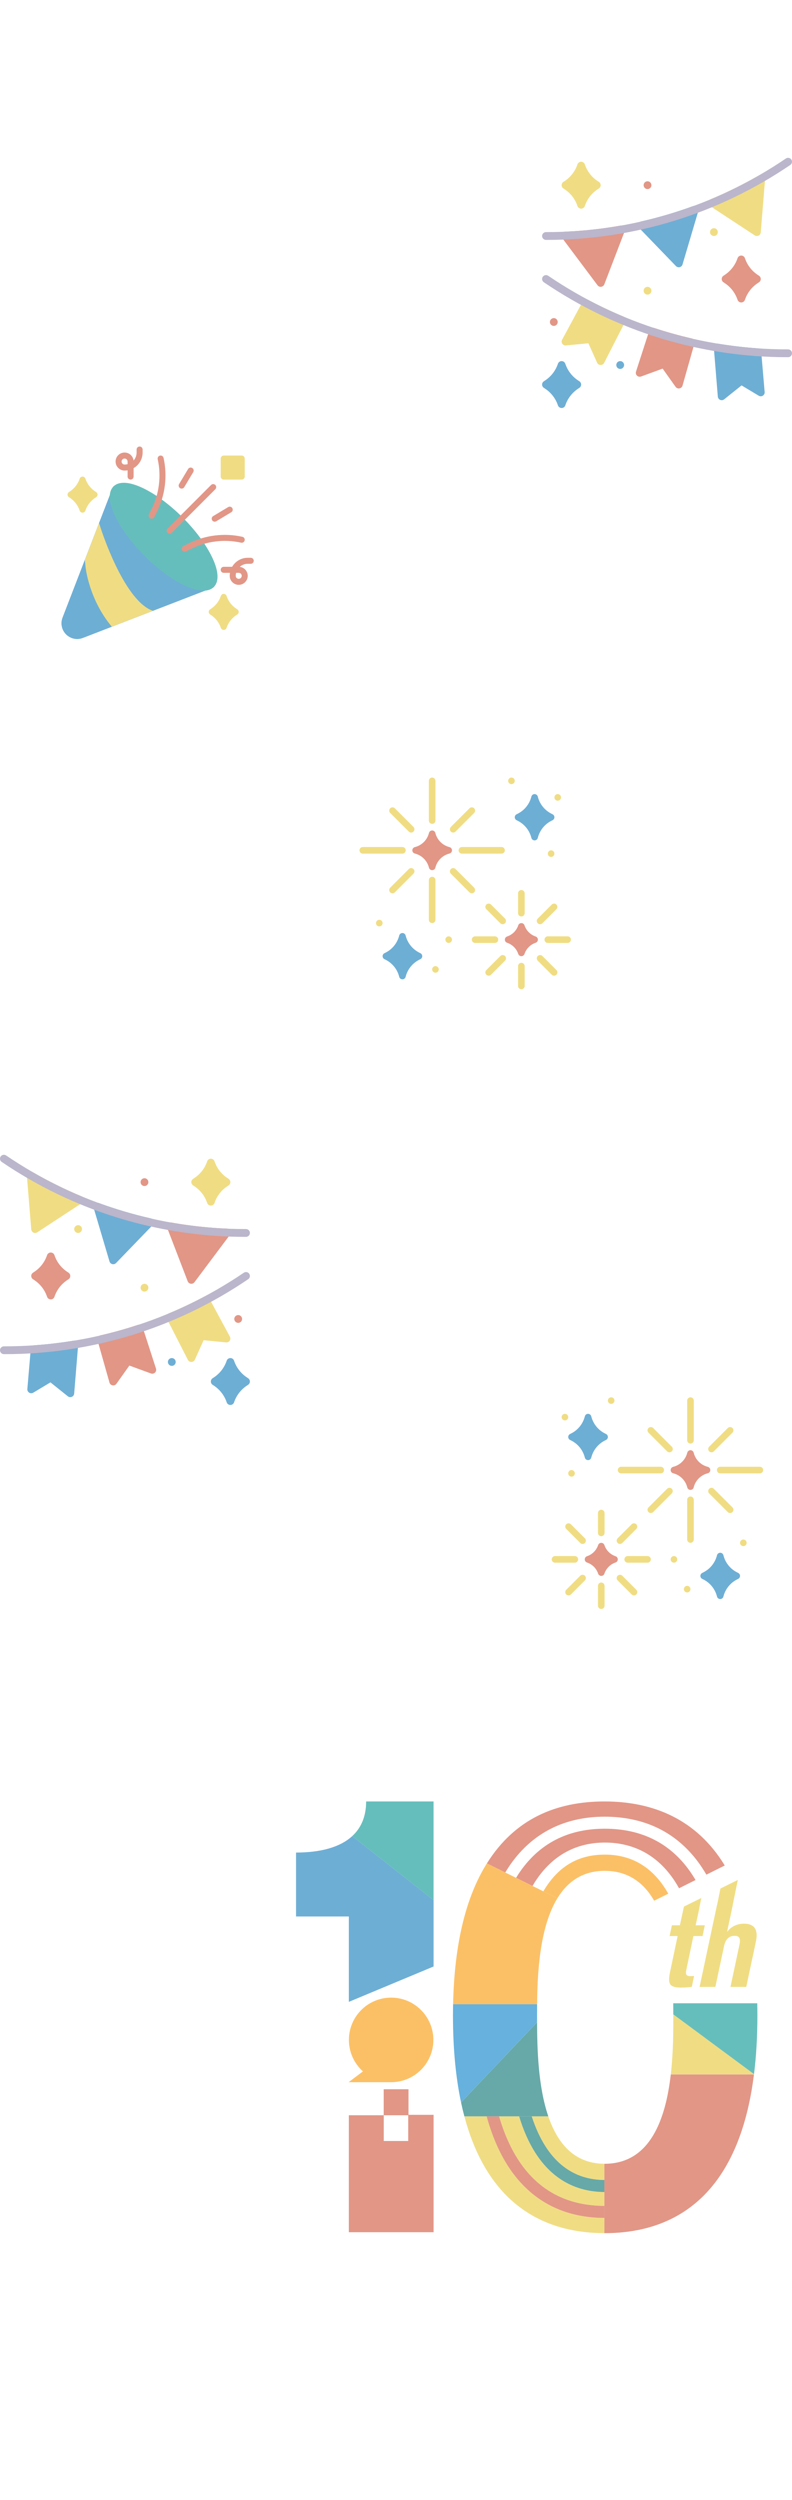 <svg width="412" height="1299" viewBox="0 0 412 1299" fill="none" xmlns="http://www.w3.org/2000/svg">
<g opacity="0.6" clip-path="url(#clip0_5004_19404)">
<path d="M361.078 176.779C360.794 176.3 360.327 175.959 359.784 175.834C353.186 174.316 346.646 172.488 340.347 170.401C339.834 170.23 339.274 170.273 338.791 170.517C338.308 170.761 337.943 171.188 337.776 171.703L330.849 193.093C330.609 193.832 330.812 194.642 331.372 195.182C331.929 195.721 332.747 195.889 333.478 195.627L344.7 191.526L351.439 200.991C351.824 201.531 352.444 201.844 353.094 201.844C353.209 201.844 353.324 201.834 353.44 201.814C354.209 201.681 354.835 201.118 355.047 200.367L361.283 178.368C361.435 177.833 361.36 177.258 361.078 176.779Z" fill="#CE5036"/>
<path d="M395.987 182.841C395.901 181.845 395.103 181.058 394.105 180.988C387.339 180.511 380.472 179.705 373.695 178.593C373.074 178.49 372.448 178.68 371.989 179.103C371.529 179.528 371.29 180.14 371.341 180.763L373.413 206.072C373.475 206.821 373.944 207.474 374.633 207.772C374.892 207.883 375.165 207.938 375.437 207.938C375.891 207.938 376.34 207.786 376.706 207.492L385.759 200.25L394.704 205.617C395.359 206.01 396.178 206.002 396.825 205.598C397.473 205.194 397.839 204.462 397.774 203.702L395.987 182.841Z" fill="#0B78B9"/>
<path d="M325.303 165.555C325.106 165.022 324.698 164.597 324.174 164.38C318.015 161.829 311.869 158.932 305.905 155.769C304.918 155.247 303.697 155.615 303.166 156.597L292.401 176.503C292.043 177.163 292.08 177.967 292.495 178.592C292.91 179.218 293.645 179.575 294.384 179.49L306.074 178.352L310.616 188.458C310.936 189.17 311.636 189.636 312.417 189.655C312.435 189.656 312.452 189.656 312.469 189.656C313.23 189.656 313.93 189.23 314.277 188.549L325.205 167.181C325.463 166.677 325.498 166.087 325.303 165.555Z" fill="#E6C731"/>
<path d="M362.751 107.474C362.192 106.946 361.382 106.781 360.662 107.047C351.702 110.325 342.568 113.02 333.514 115.057C332.797 115.218 332.224 115.754 332.013 116.457C331.803 117.16 331.989 117.923 332.498 118.45L351.633 138.255C352.02 138.656 352.549 138.875 353.094 138.875C353.254 138.875 353.417 138.856 353.577 138.817C354.278 138.645 354.836 138.113 355.042 137.421L363.308 109.532C363.527 108.796 363.31 108 362.751 107.474Z" fill="#0B78B9"/>
<path d="M397.08 91.049C396.442 90.645 395.631 90.629 394.976 91.008C386.88 95.694 378.382 99.899 369.72 103.504C369.026 103.793 368.548 104.442 368.479 105.191C368.409 105.94 368.758 106.666 369.387 107.078L392.605 122.293C392.942 122.513 393.33 122.625 393.719 122.625C394.023 122.625 394.328 122.557 394.61 122.419C395.254 122.104 395.684 121.474 395.743 120.76L398.018 92.931C398.08 92.177 397.719 91.452 397.08 91.049Z" fill="#E6C731"/>
<path d="M324.72 117.92C324.254 117.354 323.519 117.08 322.798 117.213C313.236 118.911 303.527 119.974 293.941 120.373C293.187 120.403 292.513 120.85 292.19 121.531C291.867 122.213 291.947 123.017 292.399 123.621L310.843 148.219C311.23 148.735 311.835 149.031 312.469 149.031C312.561 149.031 312.655 149.025 312.748 149.012C313.48 148.91 314.099 148.418 314.365 147.729L325.049 119.941C325.312 119.257 325.186 118.485 324.72 117.92Z" fill="#CE5036"/>
<path d="M284.361 124.656H284.031C282.91 124.656 282 123.747 282 122.625C282 121.503 282.91 120.594 284.031 120.594H284.361C328.918 120.594 371.958 107.37 408.828 82.35C409.755 81.722 411.019 81.962 411.65 82.891C412.28 83.819 412.038 85.083 411.109 85.713C373.563 111.19 329.734 124.656 284.361 124.656Z" fill="#8D86A8"/>
<path d="M311.565 94.53L310.815 94.029C307.743 91.981 305.407 88.924 304.24 85.421C303.963 84.591 303.187 84.031 302.312 84.031C301.438 84.031 300.662 84.591 300.385 85.421C299.218 88.924 296.882 91.981 293.809 94.03L293.06 94.53C292.495 94.907 292.156 95.54 292.156 96.219C292.156 96.897 292.495 97.531 293.06 97.908L293.81 98.409C296.882 100.457 299.218 103.514 300.385 107.017C300.662 107.847 301.438 108.406 302.312 108.406C303.187 108.406 303.963 107.847 304.24 107.017C305.407 103.514 307.743 100.457 310.816 98.408L311.565 97.908C312.13 97.531 312.469 96.897 312.469 96.219C312.469 95.54 312.13 94.907 311.565 94.53Z" fill="#E6C731"/>
<path d="M394.846 143.28L394.097 142.779C391.024 140.731 388.688 137.674 387.521 134.171C387.244 133.341 386.469 132.781 385.594 132.781C384.719 132.781 383.943 133.341 383.667 134.171C382.499 137.674 380.164 140.731 377.09 142.78L376.341 143.28C375.777 143.657 375.438 144.29 375.438 144.969C375.438 145.647 375.777 146.281 376.341 146.658L377.091 147.159C380.164 149.207 382.499 152.264 383.667 155.767C383.943 156.597 384.719 157.156 385.594 157.156C386.469 157.156 387.244 156.597 387.521 155.767C388.688 152.264 391.024 149.207 394.098 147.158L394.846 146.658C395.411 146.281 395.75 145.647 395.75 144.969C395.75 144.29 395.411 143.657 394.846 143.28Z" fill="#CE5036"/>
<path d="M301.409 198.123L300.659 197.623C297.586 195.574 295.251 192.518 294.083 189.015C293.807 188.184 293.031 187.625 292.156 187.625C291.281 187.625 290.506 188.184 290.229 189.015C289.062 192.518 286.726 195.574 283.652 197.624L282.904 198.123C282.339 198.5 282 199.134 282 199.812C282 200.491 282.339 201.125 282.904 201.502L283.653 202.002C286.726 204.051 289.062 207.107 290.229 210.61C290.506 211.441 291.281 212 292.156 212C293.031 212 293.807 211.441 294.083 210.61C295.251 207.107 297.586 204.051 300.66 202.001L301.409 201.502C301.973 201.125 302.312 200.491 302.312 199.812C302.312 199.134 301.973 198.5 301.409 198.123Z" fill="#0B78B9"/>
<path d="M288.094 169.344C289.216 169.344 290.125 168.434 290.125 167.312C290.125 166.191 289.216 165.281 288.094 165.281C286.972 165.281 286.062 166.191 286.062 167.312C286.062 168.434 286.972 169.344 288.094 169.344Z" fill="#CE5036"/>
<path d="M322.625 191.688C323.747 191.688 324.656 190.778 324.656 189.656C324.656 188.534 323.747 187.625 322.625 187.625C321.503 187.625 320.594 188.534 320.594 189.656C320.594 190.778 321.503 191.688 322.625 191.688Z" fill="#0B78B9"/>
<path d="M336.844 153.094C337.966 153.094 338.875 152.184 338.875 151.062C338.875 149.941 337.966 149.031 336.844 149.031C335.722 149.031 334.812 149.941 334.812 151.062C334.812 152.184 335.722 153.094 336.844 153.094Z" fill="#E6C731"/>
<path d="M336.844 98.25C337.966 98.25 338.875 97.341 338.875 96.219C338.875 95.097 337.966 94.188 336.844 94.188C335.722 94.188 334.812 95.097 334.812 96.219C334.812 97.341 335.722 98.25 336.844 98.25Z" fill="#CE5036"/>
<path d="M371.375 122.625C372.497 122.625 373.406 121.716 373.406 120.594C373.406 119.472 372.497 118.562 371.375 118.562C370.253 118.562 369.344 119.472 369.344 120.594C369.344 121.716 370.253 122.625 371.375 122.625Z" fill="#E6C731"/>
<path d="M409.969 185.594H409.639C364.266 185.594 320.437 172.127 282.891 146.65C281.962 146.02 281.72 144.756 282.35 143.828C282.98 142.9 284.245 142.659 285.172 143.288C322.042 168.307 365.082 181.531 409.639 181.531H409.969C411.09 181.531 412 182.441 412 183.562C412 184.684 411.09 185.594 409.969 185.594Z" fill="#8D86A8"/>
</g>
<g opacity="0.6" clip-path="url(#clip1_5004_19404)">
<path d="M50.922 694.779C51.206 694.3 51.673 693.959 52.216 693.834C58.814 692.316 65.354 690.488 71.653 688.401C72.166 688.23 72.727 688.273 73.21 688.517C73.692 688.761 74.058 689.188 74.224 689.703L81.151 711.093C81.391 711.832 81.188 712.642 80.628 713.182C80.071 713.721 79.253 713.889 78.522 713.627L67.3 709.526L60.561 718.991C60.176 719.531 59.556 719.844 58.906 719.844C58.791 719.844 58.676 719.834 58.56 719.814C57.791 719.681 57.165 719.118 56.953 718.367L50.717 696.368C50.565 695.833 50.64 695.258 50.922 694.779Z" fill="#CE5036"/>
<path d="M16.013 700.841C16.099 699.845 16.897 699.058 17.895 698.988C24.661 698.511 31.528 697.705 38.305 696.593C38.926 696.49 39.552 696.68 40.011 697.103C40.471 697.528 40.71 698.14 40.659 698.763L38.587 724.072C38.525 724.821 38.056 725.474 37.367 725.772C37.108 725.883 36.835 725.938 36.563 725.938C36.109 725.938 35.66 725.786 35.294 725.492L26.241 718.25L17.296 723.617C16.641 724.01 15.822 724.002 15.175 723.598C14.527 723.194 14.161 722.462 14.226 721.702L16.013 700.841Z" fill="#0B78B9"/>
<path d="M86.697 683.555C86.894 683.022 87.302 682.597 87.826 682.38C93.985 679.829 100.131 676.932 106.095 673.769C107.082 673.247 108.303 673.615 108.834 674.597L119.599 694.503C119.957 695.163 119.92 695.967 119.505 696.592C119.09 697.218 118.355 697.575 117.616 697.49L105.926 696.352L101.384 706.458C101.064 707.17 100.364 707.636 99.583 707.655C99.565 707.656 99.548 707.656 99.531 707.656C98.77 707.656 98.07 707.23 97.723 706.549L86.795 685.181C86.537 684.677 86.502 684.087 86.697 683.555Z" fill="#E6C731"/>
<path d="M49.249 625.474C49.808 624.946 50.618 624.781 51.338 625.047C60.298 628.325 69.432 631.02 78.486 633.057C79.203 633.218 79.776 633.754 79.987 634.457C80.197 635.16 80.011 635.923 79.502 636.45L60.367 656.255C59.98 656.656 59.451 656.875 58.906 656.875C58.746 656.875 58.583 656.856 58.423 656.817C57.722 656.645 57.164 656.113 56.959 655.421L48.692 627.532C48.474 626.796 48.69 626 49.249 625.474Z" fill="#0B78B9"/>
<path d="M14.92 609.049C15.558 608.645 16.369 608.629 17.024 609.008C25.12 613.694 33.618 617.899 42.28 621.504C42.974 621.793 43.452 622.442 43.521 623.191C43.591 623.94 43.242 624.666 42.613 625.078L19.395 640.293C19.058 640.513 18.67 640.625 18.281 640.625C17.977 640.625 17.672 640.557 17.39 640.419C16.746 640.104 16.316 639.474 16.257 638.76L13.982 610.931C13.92 610.177 14.281 609.452 14.92 609.049Z" fill="#E6C731"/>
<path d="M87.28 635.92C87.746 635.354 88.481 635.08 89.202 635.213C98.764 636.911 108.473 637.974 118.059 638.373C118.813 638.403 119.487 638.85 119.81 639.531C120.133 640.213 120.053 641.017 119.601 641.621L101.157 666.219C100.77 666.735 100.165 667.031 99.531 667.031C99.439 667.031 99.345 667.025 99.251 667.012C98.52 666.91 97.901 666.418 97.635 665.729L86.951 637.941C86.688 637.257 86.814 636.485 87.28 635.92Z" fill="#CE5036"/>
<path d="M127.639 642.656H127.969C129.09 642.656 130 641.747 130 640.625C130 639.503 129.09 638.594 127.969 638.594H127.639C83.082 638.594 40.042 625.37 3.172 600.35C2.245 599.722 0.981 599.962 0.35 600.891C-0.28 601.819 -0.038 603.083 0.891 603.713C38.437 629.19 82.266 642.656 127.639 642.656Z" fill="#8D86A8"/>
<path d="M100.435 612.53L101.185 612.029C104.257 609.981 106.593 606.924 107.76 603.421C108.037 602.591 108.813 602.031 109.688 602.031C110.562 602.031 111.338 602.591 111.615 603.421C112.782 606.924 115.118 609.981 118.191 612.03L118.94 612.53C119.505 612.907 119.844 613.54 119.844 614.219C119.844 614.897 119.505 615.531 118.94 615.908L118.19 616.409C115.118 618.457 112.782 621.514 111.615 625.017C111.338 625.847 110.562 626.406 109.688 626.406C108.813 626.406 108.037 625.847 107.76 625.017C106.593 621.514 104.257 618.457 101.184 616.408L100.435 615.908C99.871 615.531 99.531 614.897 99.531 614.219C99.531 613.54 99.871 612.907 100.435 612.53Z" fill="#E6C731"/>
<path d="M17.154 661.28L17.903 660.779C20.976 658.731 23.312 655.674 24.479 652.171C24.756 651.341 25.532 650.781 26.406 650.781C27.281 650.781 28.057 651.341 28.333 652.171C29.501 655.674 31.837 658.731 34.91 660.78L35.659 661.28C36.223 661.657 36.562 662.29 36.562 662.969C36.562 663.647 36.223 664.281 35.659 664.658L34.909 665.159C31.837 667.207 29.501 670.264 28.333 673.767C28.057 674.597 27.281 675.156 26.406 675.156C25.532 675.156 24.756 674.597 24.479 673.767C23.312 670.264 20.976 667.207 17.902 665.158L17.154 664.658C16.589 664.281 16.25 663.647 16.25 662.969C16.25 662.29 16.589 661.657 17.154 661.28Z" fill="#CE5036"/>
<path d="M110.591 716.123L111.341 715.623C114.414 713.574 116.749 710.518 117.917 707.015C118.193 706.184 118.969 705.625 119.844 705.625C120.719 705.625 121.494 706.184 121.771 707.015C122.938 710.518 125.274 713.574 128.348 715.624L129.096 716.123C129.661 716.5 130 717.134 130 717.812C130 718.491 129.661 719.125 129.096 719.502L128.347 720.002C125.274 722.051 122.938 725.107 121.771 728.61C121.494 729.441 120.719 730 119.844 730C118.969 730 118.193 729.441 117.917 728.61C116.749 725.107 114.414 722.051 111.34 720.001L110.591 719.502C110.027 719.125 109.688 718.491 109.688 717.812C109.688 717.134 110.027 716.5 110.591 716.123Z" fill="#0B78B9"/>
<path d="M123.906 687.344C122.784 687.344 121.875 686.434 121.875 685.312C121.875 684.191 122.784 683.281 123.906 683.281C125.028 683.281 125.938 684.191 125.938 685.312C125.938 686.434 125.028 687.344 123.906 687.344Z" fill="#CE5036"/>
<path d="M89.375 709.688C88.253 709.688 87.344 708.778 87.344 707.656C87.344 706.534 88.253 705.625 89.375 705.625C90.497 705.625 91.406 706.534 91.406 707.656C91.406 708.778 90.497 709.688 89.375 709.688Z" fill="#0B78B9"/>
<path d="M75.156 671.094C74.034 671.094 73.125 670.184 73.125 669.062C73.125 667.941 74.034 667.031 75.156 667.031C76.278 667.031 77.188 667.941 77.188 669.062C77.188 670.184 76.278 671.094 75.156 671.094Z" fill="#E6C731"/>
<path d="M75.156 616.25C74.034 616.25 73.125 615.341 73.125 614.219C73.125 613.097 74.034 612.188 75.156 612.188C76.278 612.188 77.188 613.097 77.188 614.219C77.188 615.341 76.278 616.25 75.156 616.25Z" fill="#CE5036"/>
<path d="M40.625 640.625C39.503 640.625 38.594 639.716 38.594 638.594C38.594 637.472 39.503 636.562 40.625 636.562C41.747 636.562 42.656 637.472 42.656 638.594C42.656 639.716 41.747 640.625 40.625 640.625Z" fill="#E6C731"/>
<path d="M2.031 703.594H2.361C47.734 703.594 91.563 690.127 129.109 664.65C130.038 664.02 130.28 662.756 129.65 661.828C129.02 660.9 127.755 660.659 126.828 661.288C89.958 686.307 46.918 699.531 2.361 699.531H2.031C0.91 699.531 7.0095e-05 700.441 7.0095e-05 701.562C7.0095e-05 702.684 0.91 703.594 2.031 703.594Z" fill="#8D86A8"/>
</g>
<g opacity="0.6" clip-path="url(#clip2_5004_19404)">
<path d="M111.23 302.77L61.23 252.77C60.856 252.396 60.32 252.239 59.801 252.346C59.285 252.456 58.858 252.819 58.668 253.312L32.547 320.917C32.184 321.858 32 322.846 32 323.853C32 328.345 35.655 332 40.147 332C41.154 332 42.142 331.816 43.083 331.452L110.688 305.332C111.181 305.142 111.544 304.715 111.654 304.199C111.763 303.681 111.604 303.144 111.23 302.77Z" fill="#0B78B9"/>
<path d="M111.23 302.77L61.23 252.77C60.856 252.396 60.32 252.239 59.801 252.346C59.285 252.456 58.858 252.819 58.668 253.312L32.547 320.917C32.184 321.858 32 322.846 32 323.853C32 328.345 35.655 332 40.147 332C41.154 332 42.142 331.816 43.083 331.452L110.688 305.332C111.181 305.142 111.544 304.715 111.654 304.199C111.763 303.681 111.604 303.144 111.23 302.77Z" fill="#0B78B9"/>
<path d="M110.316 289.482C107.14 282.885 101.725 275.588 95.068 268.932C88.412 262.275 81.115 256.86 74.519 253.684C67.376 250.242 61.871 249.919 59.02 252.77C56.168 255.622 56.493 261.126 59.933 268.269C63.11 274.865 68.525 282.163 75.181 288.819C81.837 295.475 89.135 300.891 95.731 304.067C99.654 305.956 103.081 306.906 105.848 306.906C108.119 306.906 109.944 306.265 111.23 304.98C114.082 302.129 113.757 296.624 110.316 289.482Z" fill="#00928F"/>
<path d="M78.874 269.5C78.639 269.5 78.401 269.447 78.176 269.335C77.404 268.949 77.091 268.011 77.477 267.239L78.848 264.498C82.842 256.509 83.975 247.307 82.037 238.589C81.85 237.746 82.382 236.912 83.224 236.725C84.065 236.54 84.901 237.069 85.088 237.911C87.18 247.327 85.957 257.266 81.643 265.896L80.273 268.636C79.999 269.184 79.447 269.5 78.874 269.5Z" fill="#CE5036"/>
<path d="M67.938 249.188C67.075 249.188 66.375 248.488 66.375 247.625V244.37C65.867 244.456 65.345 244.5 64.812 244.5C62.228 244.5 60.125 242.397 60.125 239.812C60.125 237.228 62.228 235.125 64.812 235.125C67.22 235.125 69.209 236.949 69.471 239.288C70.46 238.181 71.062 236.723 71.062 235.125V233.562C71.062 232.7 71.762 232 72.625 232C73.488 232 74.188 232.7 74.188 233.562V235.125C74.188 238.588 72.3 241.618 69.5 243.242V247.625C69.5 248.488 68.8 249.188 67.938 249.188ZM64.812 238.25C63.951 238.25 63.25 238.951 63.25 239.812C63.25 240.674 63.951 241.375 64.812 241.375C65.352 241.375 65.875 241.306 66.375 241.177V239.812C66.375 238.951 65.674 238.25 64.812 238.25Z" fill="#CE5036"/>
<path d="M96.064 286.688C95.49 286.688 94.939 286.372 94.665 285.824C94.279 285.052 94.592 284.113 95.364 283.727L98.104 282.357C106.735 278.043 116.674 276.821 126.089 278.912C126.931 279.099 127.463 279.934 127.275 280.776C127.088 281.619 126.252 282.149 125.411 281.963C116.691 280.025 107.49 281.158 99.502 285.153L96.761 286.523C96.537 286.635 96.298 286.688 96.064 286.688Z" fill="#CE5036"/>
<path d="M124.188 303.875C121.603 303.875 119.5 301.772 119.5 299.188C119.5 298.655 119.544 298.133 119.63 297.625H116.375C115.512 297.625 114.812 296.925 114.812 296.062C114.812 295.2 115.512 294.5 116.375 294.5H120.758C122.382 291.7 125.412 289.812 128.875 289.812H130.438C131.3 289.812 132 290.512 132 291.375C132 292.238 131.3 292.938 130.438 292.938H128.875C127.277 292.938 125.819 293.539 124.712 294.529C127.051 294.791 128.875 296.78 128.875 299.188C128.875 301.772 126.772 303.875 124.188 303.875ZM122.823 297.625C122.694 298.125 122.625 298.648 122.625 299.188C122.625 300.049 123.326 300.75 124.188 300.75C125.049 300.75 125.75 300.049 125.75 299.188C125.75 298.326 125.049 297.625 124.188 297.625H122.823Z" fill="#CE5036"/>
<path d="M88.25 277.312C87.85 277.312 87.45 277.16 87.145 276.855C86.535 276.244 86.535 275.256 87.145 274.645L109.802 251.989C110.412 251.379 111.401 251.379 112.011 251.989C112.621 252.599 112.621 253.588 112.011 254.198L89.355 276.855C89.05 277.16 88.65 277.312 88.25 277.312Z" fill="#CE5036"/>
<path d="M78.561 316.994C64.076 310.688 52.786 275.675 52.313 274.188L51.54 271.76L44.141 290.91L44.5 294.5C44.579 295.285 46.343 311.482 58.155 325.629L79.538 317.367C79.213 317.257 78.887 317.136 78.561 316.994Z" fill="#E6C731"/>
<path d="M123.492 316.638L122.916 316.253C120.552 314.677 118.755 312.326 117.857 309.631C117.645 308.993 117.048 308.562 116.375 308.562C115.702 308.562 115.105 308.993 114.893 309.631C113.995 312.326 112.198 314.677 109.834 316.254L109.258 316.638C108.823 316.928 108.562 317.416 108.562 317.938C108.562 318.459 108.823 318.947 109.258 319.237L109.834 319.622C112.198 321.198 113.995 323.549 114.893 326.244C115.105 326.882 115.702 327.312 116.375 327.312C117.048 327.312 117.645 326.882 117.857 326.244C118.755 323.549 120.552 321.198 122.916 319.621L123.492 319.237C123.927 318.947 124.188 318.459 124.188 317.938C124.188 317.416 123.927 316.928 123.492 316.638Z" fill="#E6C731"/>
<path d="M50.055 255.701L49.478 255.315C47.115 253.74 45.318 251.389 44.42 248.694C44.207 248.055 43.61 247.625 42.938 247.625C42.265 247.625 41.668 248.055 41.455 248.694C40.557 251.389 38.76 253.74 36.396 255.316L35.82 255.701C35.386 255.991 35.125 256.478 35.125 257C35.125 257.522 35.386 258.009 35.82 258.299L36.397 258.685C38.76 260.26 40.557 262.611 41.455 265.306C41.668 265.945 42.265 266.375 42.938 266.375C43.61 266.375 44.207 265.945 44.42 265.306C45.318 262.611 47.115 260.26 49.479 258.684L50.055 258.299C50.489 258.009 50.75 257.522 50.75 257C50.75 256.478 50.489 255.991 50.055 255.701Z" fill="#E6C731"/>
<path d="M125.75 236.688H116.375C115.512 236.688 114.812 237.387 114.812 238.25V247.625C114.812 248.488 115.512 249.188 116.375 249.188H125.75C126.613 249.188 127.312 248.488 127.312 247.625V238.25C127.312 237.387 126.613 236.688 125.75 236.688Z" fill="#E6C731"/>
<path d="M94.499 253.875C94.225 253.875 93.948 253.803 93.696 253.652C92.956 253.208 92.716 252.248 93.16 251.508L97.848 243.696C98.292 242.955 99.251 242.715 99.992 243.16C100.732 243.604 100.971 244.564 100.527 245.304L95.84 253.116C95.547 253.605 95.029 253.875 94.499 253.875Z" fill="#CE5036"/>
<path d="M111.689 271.063C111.158 271.063 110.641 270.793 110.348 270.304C109.904 269.564 110.143 268.604 110.883 268.16L118.696 263.473C119.435 263.03 120.396 263.268 120.84 264.008C121.284 264.749 121.044 265.708 120.304 266.152L112.492 270.84C112.24 270.991 111.963 271.063 111.689 271.063Z" fill="#CE5036"/>
</g>
<g opacity="0.6" clip-path="url(#clip3_5004_19404)">
<path d="M235.125 441.812C235.125 441.024 234.589 440.336 233.823 440.145C230.2 439.239 227.386 436.425 226.48 432.802C226.289 432.036 225.601 431.5 224.812 431.5C224.024 431.5 223.336 432.036 223.145 432.802C222.239 436.425 219.425 439.239 215.802 440.145C215.036 440.336 214.5 441.024 214.5 441.812C214.5 442.601 215.036 443.289 215.802 443.48C219.425 444.386 222.239 447.2 223.145 450.823C223.336 451.589 224.024 452.125 224.812 452.125C225.601 452.125 226.289 451.589 226.48 450.823C227.386 447.2 230.2 444.386 233.823 443.48C234.589 443.289 235.125 442.601 235.125 441.812Z" fill="#CE5036"/>
<path d="M218.707 495.276L218.17 495.006C214.591 493.217 211.981 489.964 211.011 486.083C210.82 485.318 210.133 484.781 209.344 484.781C208.555 484.781 207.868 485.318 207.676 486.083C206.706 489.964 204.097 493.217 200.517 495.007L199.98 495.276C199.399 495.567 199.031 496.162 199.031 496.812C199.031 497.463 199.399 498.058 199.98 498.349L200.518 498.619C204.097 500.408 206.706 503.661 207.676 507.542C207.868 508.307 208.555 508.844 209.344 508.844C210.133 508.844 210.82 508.307 211.011 507.542C211.981 503.661 214.591 500.408 218.171 498.618L218.707 498.349C219.289 498.058 219.656 497.463 219.656 496.812C219.656 496.162 219.289 495.567 218.707 495.276Z" fill="#0B78B9"/>
<path d="M268.731 426.162L269.268 426.431C272.847 428.22 275.455 431.472 276.427 435.355C276.618 436.119 277.305 436.656 278.094 436.656C278.883 436.656 279.569 436.119 279.76 435.355C280.732 431.472 283.341 428.22 286.919 426.431L287.456 426.162C288.039 425.871 288.406 425.276 288.406 424.625C288.406 423.974 288.039 423.379 287.456 423.088L286.919 422.819C283.341 421.03 280.732 417.778 279.76 413.895C279.569 413.131 278.883 412.594 278.094 412.594C277.305 412.594 276.618 413.131 276.427 413.895C275.455 417.778 272.847 421.03 269.268 422.819L268.731 423.088C268.149 423.379 267.781 423.974 267.781 424.625C267.781 425.276 268.149 425.871 268.731 426.162Z" fill="#0B78B9"/>
<path d="M278.638 486.588C275.92 485.683 273.757 483.519 272.849 480.8C272.615 480.098 271.959 479.625 271.219 479.625C270.479 479.625 269.822 480.098 269.589 480.8C268.681 483.519 266.517 485.683 263.8 486.588C263.098 486.822 262.625 487.479 262.625 488.219C262.625 488.959 263.098 489.615 263.8 489.849C266.517 490.755 268.681 492.918 269.589 495.638C269.822 496.339 270.479 496.812 271.219 496.812C271.959 496.812 272.615 496.339 272.849 495.638C273.757 492.918 275.92 490.755 278.638 489.849C279.339 489.615 279.812 488.959 279.812 488.219C279.812 487.479 279.339 486.822 278.638 486.588Z" fill="#CE5036"/>
<path d="M224.812 428.062C225.762 428.062 226.531 427.293 226.531 426.344V405.719C226.531 404.77 225.762 404 224.812 404C223.863 404 223.094 404.77 223.094 405.719V426.344C223.094 427.293 223.863 428.062 224.812 428.062Z" fill="#E6C731"/>
<path d="M212.66 432.09C212.995 432.426 213.435 432.593 213.875 432.593C214.315 432.593 214.754 432.426 215.09 432.09C215.761 431.418 215.761 430.331 215.09 429.659L205.402 419.971C204.731 419.3 203.643 419.3 202.972 419.971C202.3 420.643 202.3 421.73 202.972 422.402L212.66 432.09Z" fill="#E6C731"/>
<path d="M211.062 441.812C211.062 440.863 210.293 440.094 209.344 440.094H188.719C187.77 440.094 187 440.863 187 441.812C187 442.762 187.77 443.531 188.719 443.531H209.344C210.293 443.531 211.062 442.762 211.062 441.812Z" fill="#E6C731"/>
<path d="M224.812 455.562C223.863 455.562 223.094 456.332 223.094 457.281V477.906C223.094 478.855 223.863 479.625 224.812 479.625C225.762 479.625 226.531 478.855 226.531 477.906V457.281C226.531 456.332 225.762 455.562 224.812 455.562Z" fill="#E6C731"/>
<path d="M238.562 441.812C238.562 442.762 239.332 443.531 240.281 443.531H260.906C261.856 443.531 262.625 442.762 262.625 441.812C262.625 440.863 261.856 440.094 260.906 440.094H240.281C239.332 440.094 238.562 440.863 238.562 441.812Z" fill="#E6C731"/>
<path d="M202.972 461.223C202.3 461.894 202.3 462.982 202.972 463.653C203.307 463.989 203.747 464.157 204.187 464.157C204.627 464.157 205.066 463.989 205.402 463.653L215.09 453.965C215.761 453.294 215.761 452.206 215.09 451.535C214.419 450.863 213.331 450.863 212.66 451.535L202.972 461.223Z" fill="#E6C731"/>
<path d="M246.654 463.653C247.326 462.982 247.326 461.894 246.654 461.223L236.965 451.535C236.294 450.863 235.206 450.863 234.535 451.535C233.864 452.206 233.864 453.294 234.535 453.965L244.224 463.653C244.56 463.989 244.999 464.157 245.439 464.157C245.879 464.157 246.319 463.989 246.654 463.653Z" fill="#E6C731"/>
<path d="M235.75 432.593C236.19 432.593 236.63 432.426 236.965 432.09L246.654 422.402C247.326 421.73 247.326 420.643 246.654 419.971C245.983 419.3 244.895 419.3 244.224 419.971L234.535 429.659C233.864 430.331 233.864 431.418 234.535 432.09C234.871 432.426 235.31 432.593 235.75 432.593Z" fill="#E6C731"/>
<path d="M271.219 462.438C270.269 462.438 269.5 463.207 269.5 464.156V474.469C269.5 475.418 270.269 476.188 271.219 476.188C272.169 476.188 272.938 475.418 272.938 474.469V464.156C272.938 463.207 272.169 462.438 271.219 462.438Z" fill="#E6C731"/>
<path d="M252.989 469.989C252.318 470.66 252.318 471.748 252.989 472.419L260.28 479.711C260.616 480.047 261.056 480.215 261.495 480.215C261.935 480.215 262.375 480.047 262.711 479.711C263.382 479.04 263.382 477.952 262.711 477.281L255.419 469.989C254.748 469.318 253.66 469.318 252.989 469.989Z" fill="#E6C731"/>
<path d="M259.188 488.219C259.188 487.27 258.419 486.5 257.469 486.5H247.156C246.206 486.5 245.438 487.27 245.438 488.219C245.438 489.168 246.206 489.938 247.156 489.938H257.469C258.419 489.938 259.188 489.168 259.188 488.219Z" fill="#E6C731"/>
<path d="M260.28 496.726L252.989 504.018C252.318 504.69 252.318 505.777 252.989 506.449C253.325 506.784 253.764 506.952 254.204 506.952C254.644 506.952 255.084 506.784 255.419 506.449L262.711 499.157C263.382 498.485 263.382 497.398 262.711 496.726C262.039 496.055 260.952 496.055 260.28 496.726Z" fill="#E6C731"/>
<path d="M271.219 500.25C270.269 500.25 269.5 501.02 269.5 501.969V512.281C269.5 513.23 270.269 514 271.219 514C272.169 514 272.938 513.23 272.938 512.281V501.969C272.938 501.02 272.169 500.25 271.219 500.25Z" fill="#E6C731"/>
<path d="M282.157 496.726C281.486 496.055 280.398 496.055 279.727 496.726C279.056 497.398 279.056 498.485 279.727 499.157L287.018 506.449C287.354 506.784 287.794 506.952 288.233 506.952C288.673 506.952 289.113 506.784 289.449 506.449C290.12 505.777 290.12 504.69 289.449 504.018L282.157 496.726Z" fill="#E6C731"/>
<path d="M295.281 486.5H284.969C284.019 486.5 283.25 487.27 283.25 488.219C283.25 489.168 284.019 489.938 284.969 489.938H295.281C296.231 489.938 297 489.168 297 488.219C297 487.27 296.231 486.5 295.281 486.5Z" fill="#E6C731"/>
<path d="M287.018 469.989L279.727 477.281C279.056 477.952 279.056 479.04 279.727 479.711C280.063 480.047 280.502 480.215 280.942 480.215C281.382 480.215 281.822 480.047 282.157 479.711L289.449 472.419C290.12 471.748 290.12 470.66 289.449 469.989C288.777 469.318 287.69 469.318 287.018 469.989Z" fill="#E6C731"/>
<path d="M197.312 481.344C198.262 481.344 199.031 480.574 199.031 479.625C199.031 478.676 198.262 477.906 197.312 477.906C196.363 477.906 195.594 478.676 195.594 479.625C195.594 480.574 196.363 481.344 197.312 481.344Z" fill="#E6C731"/>
<path d="M226.531 505.406C227.48 505.406 228.25 504.637 228.25 503.688C228.25 502.738 227.48 501.969 226.531 501.969C225.582 501.969 224.812 502.738 224.812 503.688C224.812 504.637 225.582 505.406 226.531 505.406Z" fill="#E6C731"/>
<path d="M233.406 489.938C234.355 489.938 235.125 489.168 235.125 488.219C235.125 487.27 234.355 486.5 233.406 486.5C232.457 486.5 231.688 487.27 231.688 488.219C231.688 489.168 232.457 489.938 233.406 489.938Z" fill="#E6C731"/>
<path d="M266.062 407.438C267.012 407.438 267.781 406.668 267.781 405.719C267.781 404.77 267.012 404 266.062 404C265.113 404 264.344 404.77 264.344 405.719C264.344 406.668 265.113 407.438 266.062 407.438Z" fill="#E6C731"/>
<path d="M290.125 416.031C291.074 416.031 291.844 415.262 291.844 414.312C291.844 413.363 291.074 412.594 290.125 412.594C289.176 412.594 288.406 413.363 288.406 414.312C288.406 415.262 289.176 416.031 290.125 416.031Z" fill="#E6C731"/>
<path d="M286.688 445.25C287.637 445.25 288.406 444.48 288.406 443.531C288.406 442.582 287.637 441.812 286.688 441.812C285.738 441.812 284.969 442.582 284.969 443.531C284.969 444.48 285.738 445.25 286.688 445.25Z" fill="#E6C731"/>
</g>
<g opacity="0.6" clip-path="url(#clip4_5004_19404)">
<path d="M348.875 763.812C348.875 763.024 349.411 762.336 350.177 762.145C353.8 761.239 356.614 758.425 357.52 754.802C357.711 754.036 358.399 753.5 359.188 753.5C359.976 753.5 360.664 754.036 360.855 754.802C361.761 758.425 364.575 761.239 368.198 762.145C368.964 762.336 369.5 763.024 369.5 763.812C369.5 764.601 368.964 765.289 368.198 765.48C364.575 766.386 361.761 769.2 360.855 772.823C360.664 773.589 359.976 774.125 359.188 774.125C358.399 774.125 357.711 773.589 357.52 772.823C356.614 769.2 353.8 766.386 350.177 765.48C349.411 765.289 348.875 764.601 348.875 763.812Z" fill="#CE5036"/>
<path d="M365.293 817.276L365.83 817.006C369.409 815.217 372.019 811.964 372.989 808.083C373.18 807.318 373.867 806.781 374.656 806.781C375.445 806.781 376.132 807.318 376.324 808.083C377.294 811.964 379.903 815.217 383.483 817.007L384.02 817.276C384.601 817.567 384.969 818.162 384.969 818.812C384.969 819.463 384.601 820.058 384.02 820.349L383.482 820.619C379.903 822.408 377.294 825.661 376.324 829.542C376.132 830.307 375.445 830.844 374.656 830.844C373.867 830.844 373.18 830.307 372.989 829.542C372.019 825.661 369.409 822.408 365.829 820.618L365.293 820.349C364.711 820.058 364.344 819.463 364.344 818.812C364.344 818.162 364.711 817.567 365.293 817.276Z" fill="#0B78B9"/>
<path d="M315.269 748.162L314.732 748.431C311.153 750.22 308.545 753.472 307.573 757.355C307.382 758.119 306.695 758.656 305.906 758.656C305.117 758.656 304.431 758.119 304.24 757.355C303.268 753.472 300.659 750.22 297.081 748.431L296.544 748.162C295.961 747.871 295.594 747.276 295.594 746.625C295.594 745.974 295.961 745.379 296.544 745.088L297.081 744.819C300.659 743.03 303.268 739.778 304.24 735.895C304.431 735.131 305.117 734.594 305.906 734.594C306.695 734.594 307.382 735.131 307.573 735.895C308.545 739.778 311.153 743.03 314.732 744.819L315.269 745.088C315.851 745.379 316.219 745.974 316.219 746.625C316.219 747.276 315.851 747.871 315.269 748.162Z" fill="#0B78B9"/>
<path d="M305.362 808.588C308.08 807.683 310.243 805.519 311.151 802.8C311.385 802.098 312.041 801.625 312.781 801.625C313.521 801.625 314.178 802.098 314.411 802.8C315.319 805.519 317.483 807.683 320.2 808.588C320.902 808.822 321.375 809.479 321.375 810.219C321.375 810.959 320.902 811.615 320.2 811.849C317.483 812.755 315.319 814.918 314.411 817.638C314.178 818.339 313.521 818.812 312.781 818.812C312.041 818.812 311.385 818.339 311.151 817.638C310.243 814.918 308.08 812.755 305.362 811.849C304.661 811.615 304.188 810.959 304.188 810.219C304.188 809.479 304.661 808.822 305.362 808.588Z" fill="#CE5036"/>
<path d="M359.188 750.062C358.238 750.062 357.469 749.293 357.469 748.344V727.719C357.469 726.77 358.238 726 359.188 726C360.137 726 360.906 726.77 360.906 727.719V748.344C360.906 749.293 360.137 750.062 359.188 750.062Z" fill="#E6C731"/>
<path d="M371.34 754.09C371.005 754.426 370.565 754.593 370.125 754.593C369.685 754.593 369.246 754.426 368.91 754.09C368.239 753.418 368.239 752.331 368.91 751.659L378.598 741.971C379.269 741.3 380.357 741.3 381.028 741.971C381.7 742.643 381.7 743.73 381.028 744.402L371.34 754.09Z" fill="#E6C731"/>
<path d="M372.938 763.812C372.938 762.863 373.707 762.094 374.656 762.094H395.281C396.23 762.094 397 762.863 397 763.812C397 764.762 396.23 765.531 395.281 765.531H374.656C373.707 765.531 372.938 764.762 372.938 763.812Z" fill="#E6C731"/>
<path d="M359.188 777.562C360.137 777.562 360.906 778.332 360.906 779.281V799.906C360.906 800.855 360.137 801.625 359.188 801.625C358.238 801.625 357.469 800.855 357.469 799.906V779.281C357.469 778.332 358.238 777.562 359.188 777.562Z" fill="#E6C731"/>
<path d="M345.438 763.812C345.438 764.762 344.668 765.531 343.719 765.531H323.094C322.144 765.531 321.375 764.762 321.375 763.812C321.375 762.863 322.144 762.094 323.094 762.094H343.719C344.668 762.094 345.438 762.863 345.438 763.812Z" fill="#E6C731"/>
<path d="M381.028 783.223C381.7 783.894 381.7 784.982 381.028 785.653C380.693 785.989 380.253 786.157 379.813 786.157C379.373 786.157 378.934 785.989 378.598 785.653L368.91 775.965C368.239 775.294 368.239 774.206 368.91 773.535C369.581 772.863 370.669 772.863 371.34 773.535L381.028 783.223Z" fill="#E6C731"/>
<path d="M337.346 785.653C336.674 784.982 336.674 783.894 337.346 783.223L347.035 773.535C347.706 772.863 348.794 772.863 349.465 773.535C350.136 774.206 350.136 775.294 349.465 775.965L339.776 785.653C339.44 785.989 339.001 786.157 338.561 786.157C338.121 786.157 337.681 785.989 337.346 785.653Z" fill="#E6C731"/>
<path d="M348.25 754.593C347.81 754.593 347.37 754.426 347.035 754.09L337.346 744.402C336.674 743.73 336.674 742.643 337.346 741.971C338.017 741.3 339.105 741.3 339.776 741.971L349.465 751.659C350.136 752.331 350.136 753.418 349.465 754.09C349.129 754.426 348.69 754.593 348.25 754.593Z" fill="#E6C731"/>
<path d="M312.781 784.438C313.731 784.438 314.5 785.207 314.5 786.156V796.469C314.5 797.418 313.731 798.188 312.781 798.188C311.831 798.188 311.062 797.418 311.062 796.469V786.156C311.062 785.207 311.831 784.438 312.781 784.438Z" fill="#E6C731"/>
<path d="M331.011 791.989C331.682 792.66 331.682 793.748 331.011 794.419L323.72 801.711C323.384 802.047 322.944 802.215 322.505 802.215C322.065 802.215 321.625 802.047 321.289 801.711C320.618 801.04 320.618 799.952 321.289 799.281L328.581 791.989C329.252 791.318 330.34 791.318 331.011 791.989Z" fill="#E6C731"/>
<path d="M324.812 810.219C324.812 809.27 325.581 808.5 326.531 808.5H336.844C337.794 808.5 338.562 809.27 338.562 810.219C338.562 811.168 337.794 811.938 336.844 811.938H326.531C325.581 811.938 324.812 811.168 324.812 810.219Z" fill="#E6C731"/>
<path d="M323.72 818.726L331.011 826.018C331.682 826.69 331.682 827.777 331.011 828.449C330.675 828.784 330.236 828.952 329.796 828.952C329.356 828.952 328.916 828.784 328.581 828.449L321.289 821.157C320.618 820.485 320.618 819.398 321.289 818.726C321.961 818.055 323.048 818.055 323.72 818.726Z" fill="#E6C731"/>
<path d="M312.781 822.25C313.731 822.25 314.5 823.02 314.5 823.969V834.281C314.5 835.23 313.731 836 312.781 836C311.831 836 311.062 835.23 311.062 834.281V823.969C311.062 823.02 311.831 822.25 312.781 822.25Z" fill="#E6C731"/>
<path d="M301.843 818.726C302.514 818.055 303.602 818.055 304.273 818.726C304.944 819.398 304.944 820.485 304.273 821.157L296.982 828.449C296.646 828.784 296.206 828.952 295.767 828.952C295.327 828.952 294.887 828.784 294.551 828.449C293.88 827.777 293.88 826.69 294.551 826.018L301.843 818.726Z" fill="#E6C731"/>
<path d="M288.719 808.5H299.031C299.981 808.5 300.75 809.27 300.75 810.219C300.75 811.168 299.981 811.938 299.031 811.938H288.719C287.769 811.938 287 811.168 287 810.219C287 809.27 287.769 808.5 288.719 808.5Z" fill="#E6C731"/>
<path d="M296.982 791.989L304.273 799.281C304.944 799.952 304.944 801.04 304.273 801.711C303.937 802.047 303.498 802.215 303.058 802.215C302.618 802.215 302.178 802.047 301.843 801.711L294.551 794.419C293.88 793.748 293.88 792.66 294.551 791.989C295.223 791.318 296.31 791.318 296.982 791.989Z" fill="#E6C731"/>
<path d="M386.688 803.344C385.738 803.344 384.969 802.574 384.969 801.625C384.969 800.676 385.738 799.906 386.688 799.906C387.637 799.906 388.406 800.676 388.406 801.625C388.406 802.574 387.637 803.344 386.688 803.344Z" fill="#E6C731"/>
<path d="M357.469 827.406C356.52 827.406 355.75 826.637 355.75 825.688C355.75 824.738 356.52 823.969 357.469 823.969C358.418 823.969 359.188 824.738 359.188 825.688C359.188 826.637 358.418 827.406 357.469 827.406Z" fill="#E6C731"/>
<path d="M350.594 811.938C349.645 811.938 348.875 811.168 348.875 810.219C348.875 809.27 349.645 808.5 350.594 808.5C351.543 808.5 352.312 809.27 352.312 810.219C352.312 811.168 351.543 811.938 350.594 811.938Z" fill="#E6C731"/>
<path d="M317.938 729.438C316.988 729.438 316.219 728.668 316.219 727.719C316.219 726.77 316.988 726 317.938 726C318.887 726 319.656 726.77 319.656 727.719C319.656 728.668 318.887 729.438 317.938 729.438Z" fill="#E6C731"/>
<path d="M293.875 738.031C292.926 738.031 292.156 737.262 292.156 736.312C292.156 735.363 292.926 734.594 293.875 734.594C294.824 734.594 295.594 735.363 295.594 736.312C295.594 737.262 294.824 738.031 293.875 738.031Z" fill="#E6C731"/>
<path d="M297.312 767.25C296.363 767.25 295.594 766.48 295.594 765.531C295.594 764.582 296.363 763.812 297.312 763.812C298.262 763.812 299.031 764.582 299.031 765.531C299.031 766.48 298.262 767.25 297.312 767.25Z" fill="#E6C731"/>
</g>
<g opacity="0.6">
<path d="M212.501 1085.54H199.598V1099.05H212.354V1112.42H199.629V1099.05H181.47V1159.82H225.551V1098.82H212.501V1085.54Z" fill="#CE5036"/>
<path d="M314.524 972.055C326.903 972.055 334.993 978.382 340.284 987.579L347.635 983.915C340.069 970.511 329.008 963.625 314.647 963.625C300.287 963.625 290.114 970.093 282.637 982.695L289.956 986.308C295.16 977.801 302.922 972.055 314.524 972.055Z" fill="#F99600"/>
<path d="M285.227 1099.6H276.601C278.547 1105.56 280.919 1110.75 283.715 1115.13C291.094 1126.71 301.428 1132.62 314.426 1132.68V1124.25C298.669 1124.21 289.998 1113.54 285.227 1099.6Z" fill="#E6C731"/>
<path d="M294.826 1134.21C288.416 1130.79 282.901 1125.5 278.439 1118.49C275.071 1113.21 272.272 1106.9 270.054 1099.6H259.643C262.658 1109.9 266.745 1118.55 271.9 1125.48C282.066 1139.15 296.373 1146.09 314.429 1146.13V1138.93C307.244 1138.9 300.649 1137.32 294.826 1134.21Z" fill="#E6C731"/>
<path d="M278.435 977.606C282.903 970.685 288.418 965.457 294.822 962.064C300.712 958.942 307.374 957.361 314.626 957.361C321.879 957.361 328.698 958.942 334.634 962.058C341.09 965.447 346.642 970.676 351.139 977.6C351.867 978.722 352.566 979.894 353.239 981.106L361.827 976.828C360.534 974.629 359.157 972.559 357.693 970.627C347.405 957.051 332.89 950.164 314.561 950.164C294.218 950.164 278.751 958.835 268.45 975.69L277.022 979.922C277.484 979.131 277.952 978.356 278.435 977.606Z" fill="#CE5036"/>
<path d="M266.897 966.859C272.835 958.979 280.137 953.037 288.599 949.195C296.322 945.689 305.066 943.911 314.583 943.911C324.099 943.911 333.058 945.689 340.847 949.192C349.375 953.027 356.726 958.97 362.703 966.853C364.394 969.086 365.979 971.488 367.455 974.038L377.018 969.276C362.33 945.144 339.57 936 314.524 936C289.478 936 267.912 944.867 253.271 968.191L262.834 972.912C264.113 970.783 265.463 968.76 266.897 966.859Z" fill="#CE5036"/>
<path d="M288.584 1147.07C280.116 1143.2 272.811 1137.2 266.878 1129.22C260.997 1121.31 256.421 1111.41 253.151 1099.6H241.565C253.53 1144.65 282.201 1160.27 314.429 1160.3V1152.39C304.949 1152.37 296.255 1150.58 288.584 1147.07Z" fill="#E6C731"/>
<path d="M271.886 1125.48C266.731 1118.55 262.644 1109.9 259.63 1099.6H253.14C256.406 1111.41 260.986 1121.31 266.867 1129.22C272.8 1137.19 280.102 1143.2 288.572 1147.07C296.243 1150.58 304.938 1152.37 314.418 1152.39V1146.13C296.364 1146.09 282.047 1139.15 271.886 1125.48Z" fill="#CE5036"/>
<path d="M283.712 1115.13C280.916 1110.74 278.544 1105.56 276.597 1099.6H270.049C272.267 1106.9 275.063 1113.21 278.433 1118.49C282.897 1125.5 288.411 1130.79 294.82 1134.21C300.643 1137.31 307.238 1138.91 314.423 1138.94V1132.68C301.425 1132.61 291.09 1126.71 283.712 1115.13Z" fill="#00706E"/>
<path d="M381.627 1069.81L375.697 1065.43L365.743 1058.06L359.616 1053.53L350.257 1046.61C350.257 1046.82 350.257 1047.02 350.257 1047.23C350.257 1055.3 350.257 1066.5 348.949 1077.86H392.222C392.232 1077.8 392.238 1077.74 392.246 1077.68L381.627 1069.81Z" fill="#E6C731"/>
<path d="M282.633 982.693L277.038 979.931L268.466 975.699L262.83 972.916L253.269 968.194C242.913 984.696 236.392 1008.44 235.706 1041.39H279.412C279.541 1025.59 280.636 1001.53 289.946 986.307L282.633 982.693Z" fill="#F99600"/>
<path d="M393.927 1040.87H350.227C350.245 1042.93 350.249 1044.86 350.249 1046.62L359.607 1053.54L365.734 1058.07L375.687 1065.44L381.617 1069.82L392.241 1077.68C393.392 1068.47 394 1058.35 394 1047.23C394 1045.07 393.973 1042.96 393.927 1040.87Z" fill="#00928F"/>
<path d="M380.747 1077.86H348.941C346.311 1100.73 338.388 1124.26 314.504 1124.26C314.474 1124.26 314.446 1124.26 314.415 1124.26V1160.31C314.446 1160.31 314.474 1160.31 314.504 1160.31C352.029 1160.31 384.419 1139.79 392.214 1077.86L380.747 1077.86Z" fill="#CE5036"/>
<path d="M279.395 1050.7L270.265 1060.33L264.376 1066.54L255.003 1076.42L249.495 1082.23L239.846 1092.41C240.372 1094.89 240.944 1097.29 241.562 1099.61H285.229C279.874 1083.96 279.429 1064.19 279.395 1050.7Z" fill="#00706E"/>
<path d="M279.405 1041.38H235.698C235.698 1041.5 235.692 1041.6 235.69 1041.72C235.656 1043.53 235.635 1045.36 235.635 1047.22C235.635 1064.59 237.119 1079.56 239.842 1092.39L249.49 1082.22L254.999 1076.41L264.371 1066.52L270.261 1060.31L279.39 1050.68C279.386 1049.47 279.386 1048.32 279.386 1047.22C279.386 1045.54 279.386 1043.69 279.402 1041.71C279.402 1041.6 279.405 1041.49 279.405 1041.38Z" fill="#007DC7"/>
<path d="M355.681 991.18H355.648L353.686 1000.35H349.521L348.33 1005.94H352.496L348.626 1024.27C347.257 1030.76 348.032 1032.72 354.457 1032.72C356.362 1032.72 358.028 1032.54 359.874 1032.36L361.064 1026.65C360.529 1026.71 359.874 1026.77 359.219 1026.77C356.838 1026.77 356.54 1025.76 357.075 1023.26L360.705 1005.94H365.465L366.655 1000.35H361.895L362.722 996.482L362.916 995.584L363.857 991.186H363.811L364.838 986.154L355.795 990.62L355.681 991.18Z" fill="#E6C731"/>
<path d="M387.015 999.505C383.564 999.505 380.469 1000.87 378.387 1003.61H378.267L379.78 996.468H379.802L380.341 993.832L381.183 989.865H381.15L383.818 976.774L374.776 981.24L373.016 989.868H372.971L363.925 1032.36H372.138L376.659 1011.11C377.434 1007.54 379.338 1005.82 382.133 1005.82C384.572 1005.82 385.347 1007.06 384.692 1010.28L379.993 1032.36H388.205L393.264 1008.61C394.575 1002.3 392.132 999.505 387.015 999.505Z" fill="#E6C731"/>
<path d="M203.468 1037.93C191.334 1037.93 181.499 1047.77 181.499 1059.9C181.499 1066.4 184.322 1072.24 188.81 1076.26L181.351 1081.87H203.059C203.194 1081.87 203.33 1081.87 203.468 1081.87C215.602 1081.87 225.439 1072.03 225.439 1059.9C225.439 1047.77 215.602 1037.93 203.468 1037.93Z" fill="#F99600"/>
<path d="M154 962.55V995.765H181.469V1040.13L225.551 1021.75V987.322L183.231 954.005C176.798 959.914 166.487 962.55 154 962.55Z" fill="#0B78B9"/>
<path d="M190.464 936C190.464 943.843 187.841 949.767 183.224 954.005L225.54 987.325V936H190.464Z" fill="#00928F"/>
</g>
<defs>
<clipPath id="clip0_5004_19404">
<rect width="130" height="130" fill="white" transform="translate(282 82)"/>
</clipPath>
<clipPath id="clip1_5004_19404">
<rect width="130" height="130" fill="white" transform="matrix(-1 0 0 1 130 600)"/>
</clipPath>
<clipPath id="clip2_5004_19404">
<rect width="100" height="100" fill="white" transform="translate(32 232)"/>
</clipPath>
<clipPath id="clip3_5004_19404">
<rect width="110" height="110" fill="white" transform="translate(187 404)"/>
</clipPath>
<clipPath id="clip4_5004_19404">
<rect width="110" height="110" fill="white" transform="matrix(-1 0 0 1 397 726)"/>
</clipPath>
</defs>
</svg>
